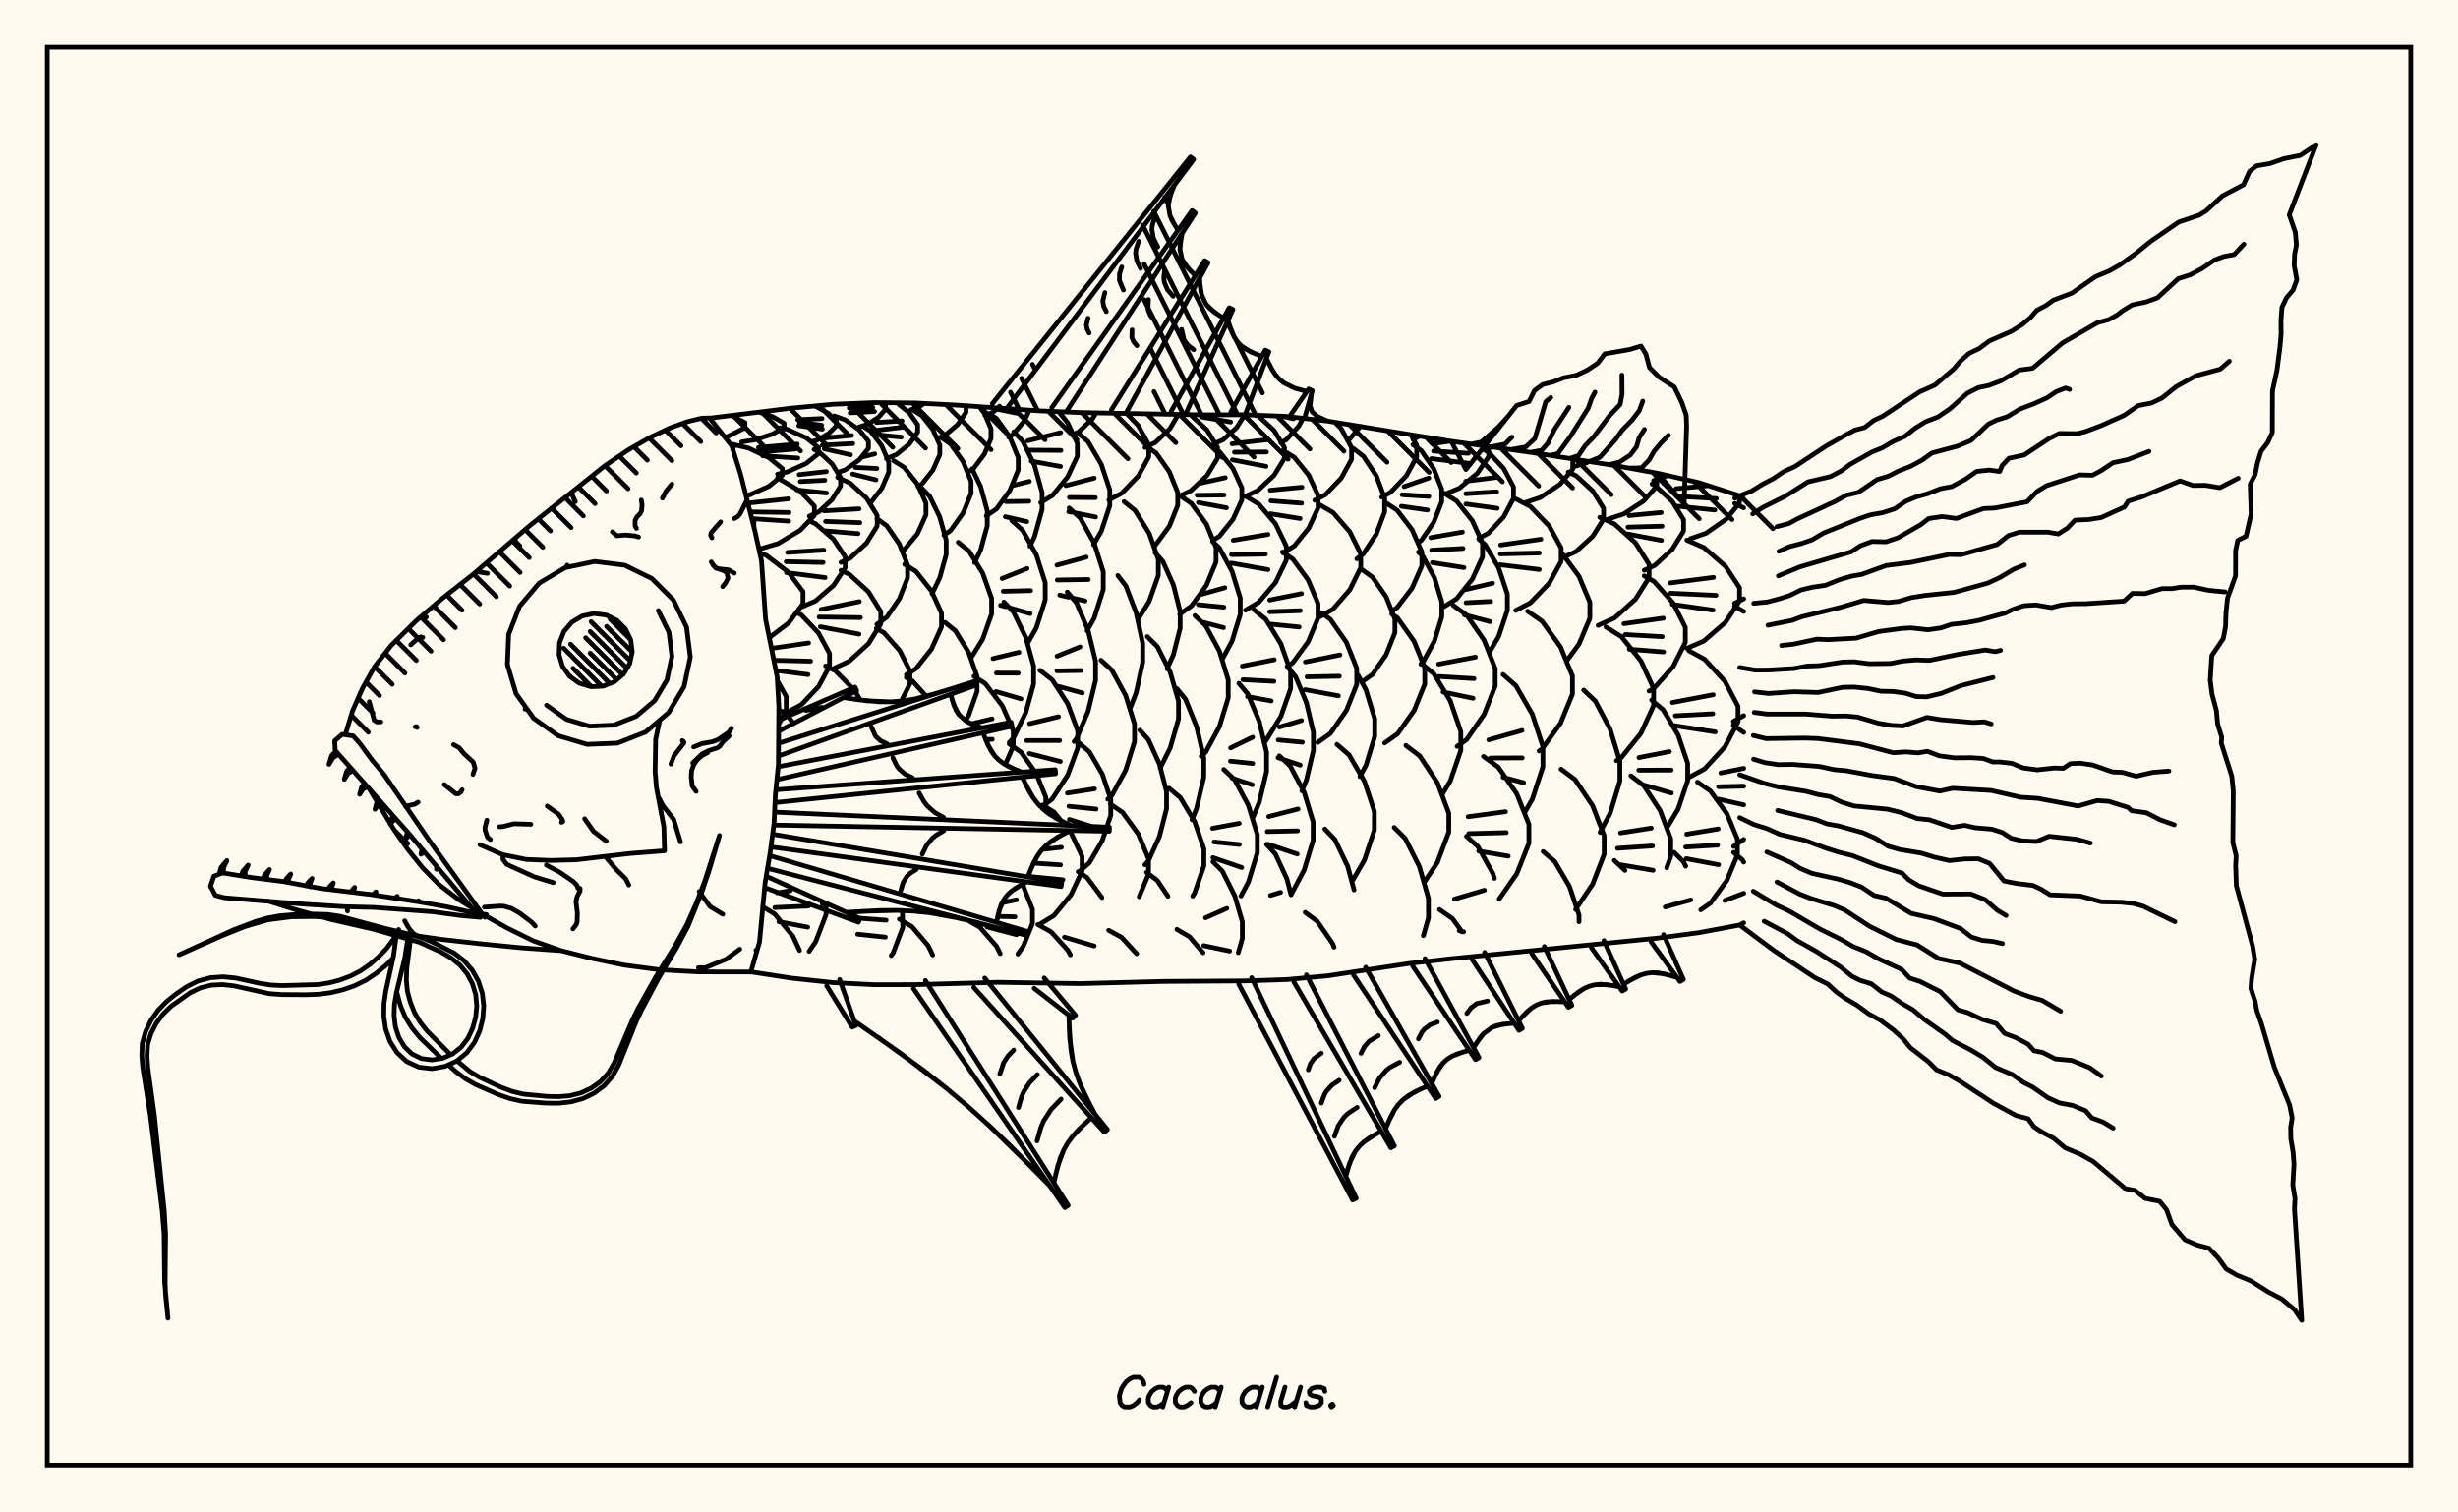 <svg xmlns="http://www.w3.org/2000/svg" width="520" height="320"><rect x="0" y="0" width="520" height="320" fill="floralwhite"/><rect x="10" y="10" width="500" height="300" stroke="black" stroke-width="1" fill="none"/><path stroke="black" stroke-width="1" fill="none" stroke-linecap="round" stroke-linejoin="round" d="
M 150.15 88.47 167.54 86.34 176.26 85.53 184.97 85.18 193.69 85.26 202.41 85.71 219.84 86.92 228.56 87.29 254.72 87.78 263.43 87.75 272.15 88.1 280.87 89.09 307.02 93.37 324.46 95.8 341.9 98.54 350.61 100.12 359.33 102.09 368.05 104.89 368.89 105.55 
M 368.89 195.25 368.05 195.71 359.33 197.34 350.61 198.49 307.02 202.83 298.31 203.82 280.87 206.46 272.15 207.25 263.43 207.53 246 207.64 228.56 208.1 211.13 207.83 193.69 208.32 184.97 208.34 176.26 207.89 167.54 206.96 158.85 205.63 
M 153.35 92.51 154.04 92.31 157.6 90.51 157.6 89.4 154.73 87.95 
M 156.91 93.52 159.8 93.04 163.5 91.81 165.88 90.42 165.88 89.56 163.5 88.17 160.69 87.24 
M 157.88 105.02 162.69 102.88 165.5 100.57 165.5 99.14 162.69 96.84 158.33 94.8 154.92 94 
M 159.49 111.49 159.49 110.35 159.09 109.84 
M 164.49 100.32 166.55 99.85 170.57 98.04 173.15 95.98 173.15 94.71 170.57 92.65 166.55 90.84 165.03 90.5 
M 160.46 94.69 168.67 93.97 
M 160.51 95.66 168.23 95.01 
M 161.34 96.43 168.79 96.91 
M 160.96 116.09 164.61 115 169.28 112.21 172.29 109.04 172.29 107.09 169.28 103.92 164.49 101.1 
M 158.25 106.45 166.83 105.55 
M 158.71 108.31 166.92 108.43 
M 159.06 109.73 166.85 110.25 
M 162.77 134.89 166.83 131.8 169.88 127.72 169.88 125.19 166.83 121.1 162.09 117.49 160.73 116.97 
M 164.72 153.22 166.32 150.36 166.32 147.36 164.45 144.03 
M 171.85 93.42 172.76 93.16 175.29 91.73 176.92 90.11 176.92 89.11 175.29 87.49 172.76 86.06 172.22 85.9 
M 168.78 88.8 173.91 88.56 
M 169.14 89.37 173.82 89.96 
M 168.99 90.07 173.97 90.79 
M 171.21 109.21 173.23 108.29 176.02 105.72 177.82 102.82 177.82 101.03 176.02 98.13 173.23 95.56 172.23 95.1 
M 169.06 100.42 174.83 99.78 
M 169.3 101.88 174.49 101.61 
M 168.57 103.66 174.84 104.32 
M 169.5 128.46 172.49 127.17 176.33 123.87 178.8 120.13 178.8 117.82 176.33 114.08 172.49 110.78 171.21 110.23 
M 166.6 116.88 174.27 116.39 
M 166.31 118.84 174.13 119.01 
M 166.39 121.15 174.56 122.2 
M 166.75 150.57 169.56 149.08 173.17 145.26 175.49 140.94 175.49 138.26 173.17 133.94 169.56 130.12 168.79 129.71 
M 163.83 137.09 171.06 136.04 
M 163.92 139.7 171.48 139.89 
M 164.15 141.85 170.94 142.73 
M 167.49 152.55 166.41 151.13 165.35 150.43 
M 165.81 188.68 167.21 188.44 
M 177.18 99.99 178.83 99.4 181.8 97.27 183.72 94.86 183.72 93.37 181.8 90.96 178.83 88.84 176.51 88.01 
M 174.25 92.7 180.16 92.14 
M 173.99 94.19 180.42 93.86 
M 174.38 94.97 179.93 96.22 
M 177.91 118.99 179.84 118.11 183.32 114.91 185.57 111.28 185.57 109.04 183.32 105.41 179.84 102.21 177.18 100.99 
M 174.37 108.08 181.75 107.66 
M 174.64 110.32 181.91 110.58 
M 174.59 112.32 181.53 112.9 
M 176.54 141.34 179.69 139.89 183.73 136.19 186.33 132 186.33 129.4 183.73 125.21 179.69 121.51 177.91 120.69 
M 173.72 128.94 181.8 127.28 
M 173.29 130.55 182.02 130.67 
M 173.55 132.61 181.73 134.16 
M 181.97 148.1 180.86 146.12 176.74 141.94 174.66 140.89 
M 170.45 150.3 173.88 149.66 
M 181.77 90.33 183.56 89.75 185.85 88.29 187.32 86.62 187.32 85.59 186.97 85.2 
M 179.82 85.54 180.69 85.35 
M 179.65 86.32 184.64 86.19 
M 179.85 87.35 185 87.06 
M 184.12 106.47 186.53 103.35 188.02 99.9 188.02 97.76 186.53 94.31 184.22 91.26 182.59 90.19 
M 182.27 96.72 185.05 96.03 
M 180.96 98.89 185.5 99.12 
M 180.38 100.3 185.31 101.52 
M 185.51 132.09 187.6 130.57 190.27 126.68 192 122.27 192 119.54 190.27 115.13 187.6 111.24 185.51 109.72 
M 190.67 148.32 192.51 144.65 192.51 141.98 190.36 137.68 187.01 133.88 185.4 132.97 
M 187.53 97.04 189.65 96.17 192.37 93.95 194.13 91.43 194.13 89.87 192.37 87.35 189.77 85.22 
M 185.41 89.38 190.83 89.06 
M 185.33 91.05 191.1 90.37 
M 185.31 91.97 190.65 92.48 
M 191.04 116.63 194.08 112.95 195.89 108.93 195.89 106.44 194.08 102.42 191.26 98.87 189.05 97.48 
M 191.74 142.76 193.78 141.47 197.06 137.33 199.18 132.64 199.18 129.73 197.06 125.04 193.78 120.9 191.38 119.39 
M 195.96 147.32 193.06 144.09 191.74 143.35 
M 192.65 86.71 194.36 86.13 195.52 85.35 
M 194.2 102.94 195.05 102.4 197.34 99.49 198.82 96.19 198.82 94.16 197.34 90.86 195.05 87.95 193.26 86.82 
M 197.17 125.62 198.8 122.27 200.17 117.34 200.17 114.29 198.8 109.36 196.68 105.01 195.03 103.31 
M 204.26 152.47 204.9 151.43 206.71 146.29 206.71 143.12 204.9 137.98 202.1 133.45 199.91 131.68 
M 198.29 92.77 199.95 92.07 202.63 89.8 204.36 87.23 204.36 85.85 
M 199.68 113.24 201.1 112.25 203.74 108.56 205.44 104.39 205.44 101.81 203.74 97.64 201.1 93.95 199.06 92.53 
M 205.4 139.25 207.9 135.22 209.78 129.89 209.78 126.6 207.9 121.28 204.99 116.58 202.72 114.74 
M 212.66 161.76 214.36 157.88 214.36 154.6 212.03 149.3 208.42 144.61 206.06 143.09 
M 205.48 153.15 209.87 152.09 
M 208.49 156.45 209.92 156.42 
M 204.83 99.84 206.04 99.03 208.24 96.1 209.65 92.78 209.65 90.73 208.24 87.41 207.22 86.06 
M 206.18 119.03 207.45 116.39 208.86 111.24 208.86 108.06 207.45 102.91 205.66 99.19 
M 213.52 157.07 214.41 156.15 217 150.78 218.67 144.7 218.67 140.93 217 134.85 214.41 129.48 212.39 127.38 
M 210.08 139.33 215.56 138.02 
M 210.8 142.4 215.4 142.42 
M 210.71 146.31 216.01 147.86 
M 221.24 171.65 221.24 168.64 219.19 163.6 216 159.14 213.52 157.41 
M 217.13 166.24 217.24 166.21 
M 217.38 189.77 216.51 187.57 216.2 187.13 
M 208.36 87.89 209.99 87.25 211.16 86.34 
M 208.66 109.16 210.83 107.66 213.61 103.82 215.4 99.46 215.4 96.77 213.61 92.42 210.83 88.57 209.3 87.51 
M 217.37 136.16 219.24 132.82 221.12 126.92 221.12 123.27 219.24 117.38 216.32 112.17 214.04 110.14 
M 212.01 122.39 217.29 120.28 
M 212.25 125.1 218.04 124.96 
M 211.68 128.06 212.74 128.36 
M 213.67 128.62 217.94 129.82 
M 220.5 170.67 222.58 169.07 225.88 163.99 228 158.22 228 154.65 225.88 148.89 222.58 143.8 220 141.82 
M 217.82 153.11 223.93 151.64 
M 217.17 156.68 224.17 156.68 
M 217.76 159.43 224.32 161.11 
M 226.06 189.94 226.58 189.3 228.92 184.3 228.92 181.21 226.58 176.22 226.25 175.82 
M 224.51 173.69 222.97 171.81 220.5 170.31 
M 220.52 179.72 224.55 179.28 
M 218.64 182.61 224.35 182.98 
M 217.56 185.42 224.87 186.14 
M 213.37 92.49 214.22 91.99 216.61 89.19 217.79 86.78 
M 210.62 86.5 215.17 87.43 
M 217.89 115.56 218.85 113.59 220.46 107.8 220.46 104.22 218.85 98.43 216.36 93.32 214.46 91.37 
M 214.09 102.77 217.77 101.85 
M 212.81 106.13 217.67 106.06 
M 212.68 109.32 217.24 110.36 
M 227.24 156.89 227.72 156.33 230.18 150.53 231.77 143.96 231.77 139.89 230.18 133.32 227.72 127.52 225.79 125.26 
M 223.63 138.84 228.48 136.87 
M 223.61 141.94 228.7 141.86 
M 223.88 145.21 228.97 146.61 
M 228.3 184.4 230.46 182.55 233.21 177.82 234.99 172.47 234.99 169.15 233.21 163.8 230.46 159.07 228.3 157.22 
M 225.81 167.8 231.54 166.91 
M 226.14 170.59 231.88 171.18 
M 226.23 173.38 232.1 175.22 
M 233.12 189.9 229.99 185.7 228.08 184.42 
M 220.17 106.33 222.66 104.82 225.85 100.93 227.91 96.54 227.91 93.81 225.85 89.42 223.95 87.09 
M 217.44 93.26 224.4 91.53 
M 217.71 95.25 224.45 95.3 
M 218.16 97.56 224.37 98.69 
M 229.98 133.46 231.48 130.77 233.4 124.72 233.4 120.97 231.48 114.92 228.5 109.57 226.18 107.48 
M 223.61 119.57 229.81 117.88 
M 223.67 122.71 230.23 122.61 
M 224.2 125.91 226.1 126.35 
M 226.99 126.55 229.55 127.13 
M 234.36 169.1 235.21 168.31 238.13 162.97 240.01 156.92 240.01 153.17 238.13 147.12 235.21 141.77 232.93 139.68 
M 241 189.74 242.98 184.94 242.98 181.71 240.83 176.49 237.49 171.89 234.89 170.09 
M 227.18 91.87 228.21 91.37 231.18 88.53 231.87 87.36 
M 231.34 115.24 232.98 112.42 234.78 107.01 234.78 103.65 232.98 98.23 230.19 93.45 228.01 91.58 
M 225.49 102.74 231.49 101.16 
M 226.24 105.25 231.73 105.3 
M 226.1 108.26 226.7 108.37 
M 227.56 108.54 231.78 109.38 
M 239.19 149.6 240.36 146.55 241.75 140.11 241.75 136.12 240.36 129.67 238.19 123.98 236.49 121.76 
M 242.21 182.96 242.96 182.13 245.29 176.97 246.79 171.13 246.79 167.51 245.29 161.67 242.96 156.51 241.15 154.49 
M 247.08 189.63 244.83 186.27 242.57 184.58 
M 234.6 105.78 237.31 104.37 240.79 100.75 243.03 96.66 243.03 94.13 240.79 90.03 238.35 87.5 
M 240.7 131.15 243.12 127.22 245.05 121.74 245.05 118.34 243.12 112.86 240.14 108.02 237.81 106.14 
M 245.43 162.51 247.56 158.26 249.32 152.14 249.32 148.34 247.56 142.21 244.84 136.8 242.72 134.69 
M 252.33 189.6 252.73 188.93 254.69 183.17 254.69 179.6 252.73 173.84 249.69 168.75 247.32 166.77 
M 242.23 94.68 244.42 93.63 247.49 90.71 249.28 87.7 
M 244.36 115.45 247.37 111.36 249.15 106.94 249.15 104.21 247.37 99.79 244.62 95.89 242.46 94.36 
M 246.91 141.5 248.24 138.52 249.67 132.89 249.67 129.4 248.24 123.76 246.01 118.78 244.36 116.93 
M 252.17 173.44 253.15 171.01 254.67 164.42 254.67 160.34 253.15 153.76 250.8 147.94 248.96 145.67 
M 261.23 189.57 258.6 184.3 256.6 182.33 
M 249.2 105.11 251.9 103.85 255.35 100.61 257.58 96.94 257.58 94.67 255.35 91 251.84 87.74 
M 249.57 129.93 252.05 128.22 255.22 123.85 257.26 118.9 257.26 115.84 255.22 110.89 252.05 106.52 249.57 104.82 
M 254.12 160.01 255.06 159.14 257.97 153.74 259.84 147.64 259.84 143.86 257.97 137.75 255.06 132.36 252.79 130.25 
M 262.54 189.57 264.1 186.63 265.99 180.44 265.99 176.6 264.1 170.41 261.18 164.94 258.9 162.8 
M 256.51 175.25 262.16 174.21 
M 256.85 178.14 262.19 178.68 
M 256.6 181.46 262.69 183.54 
M 256.78 93.93 258.8 93.02 261.59 90.5 263.33 87.75 
M 254.17 88.22 260.34 89.29 
M 256.53 114.37 257.96 113.48 260.85 109.86 262.72 105.77 262.72 103.24 260.85 99.15 257.96 95.54 256.78 94.8 
M 253.66 102.29 259.21 101.07 
M 253.27 104.79 258.94 104.73 
M 253.52 106.33 259.47 107.44 
M 258.59 139.45 260.64 135.66 262.38 130.01 262.38 126.52 260.64 120.87 257.94 115.89 256.53 114.58 
M 254.17 125.74 259.12 124.35 
M 253.52 127.93 258.91 128.46 
M 254.3 131.62 258.84 132.79 
M 265.12 172.85 266.39 169.78 267.95 163.23 267.95 159.17 266.39 152.61 263.98 146.82 262.09 144.57 
M 260.35 158.23 265 155.98 
M 260.3 161.04 265.01 161.53 
M 260.66 164.64 264.92 166.04 
M 273.13 189.32 272.24 185.93 269.82 180.69 267.94 178.64 
M 268.78 189.45 270.91 188.8 
M 263.45 105.01 266.12 103.76 269.54 100.57 271.74 96.95 271.74 94.71 269.54 91.09 266.03 87.85 
M 260.65 93.9 268.08 93.04 
M 261.15 95.68 267.93 95.63 
M 260.72 97.28 267.84 98.66 
M 263.49 129.1 266.27 127.46 269.83 123.26 272.13 118.51 272.13 115.57 269.83 110.82 266.27 106.62 263.49 104.98 
M 260.91 114.31 268.25 113.08 
M 260.53 117.35 267.71 117.24 
M 260.42 119.13 268.25 120.52 
M 267.39 157.06 267.79 156.74 270.98 151.57 273.04 145.7 273.04 142.08 270.98 136.22 267.79 131.04 265.3 129.02 
M 262.83 140.92 269.56 139.58 
M 262.95 143.81 269.5 144.15 
M 263.91 147.37 268.93 148.29 
M 273.24 189.09 275.9 184.08 277.8 177.79 277.8 173.9 275.9 167.62 272.95 162.07 270.65 159.91 
M 268.4 172.76 274.61 171.17 
M 268.09 175.94 274.51 175.79 
M 268.24 178.62 274.43 180.7 
M 270.95 93.67 272.11 93.04 274.77 90.16 275.65 88.5 
M 271.25 88.07 273.63 88.6 
M 271.43 116.99 273.82 115.52 276.87 111.74 278.84 107.47 278.84 104.82 276.87 100.54 273.82 96.76 271.43 95.29 
M 268.72 103.72 275.42 103.08 
M 268.86 105.97 275.36 106.47 
M 268.72 108.7 275.04 109.7 
M 272.31 141.02 273.5 140.21 276.74 135.79 278.83 130.79 278.83 127.7 276.74 122.7 273.5 118.28 271.31 116.79 
M 268.6 126.95 275.34 125.6 
M 268.61 129.43 275.09 129.2 
M 268.74 132.05 274.83 132.66 
M 275.42 167.32 276.38 165.03 277.85 158.78 277.85 154.92 276.38 148.68 274.09 143.17 272.41 141.14 
M 270.66 153.83 275.33 152.44 
M 270.42 156.56 275.52 157.04 
M 270.38 160.31 271.4 160.65 
M 271.92 160.83 275.07 161.89 
M 286.46 188.28 285.1 183.27 282.39 177.61 280.28 175.41 
M 278.14 105.85 280.4 104.67 283.76 101.15 285.93 97.17 285.93 94.71 283.76 90.73 282.43 89.34 
M 279.2 130.5 281.99 128.89 285.57 124.77 287.87 120.1 287.87 117.21 285.57 112.54 281.99 108.42 279.2 106.81 
M 278.81 157.07 281.45 155.18 284.84 150.32 287.02 144.81 287.02 141.41 284.84 135.9 281.45 131.04 279.57 129.69 
M 276.16 140.05 283.47 138.57 
M 276.51 143.21 283.34 143.07 
M 276.08 145.91 283.14 147.21 
M 286.22 186.17 288.65 181.98 290.75 175.62 290.75 171.68 288.65 165.31 285.39 159.7 282.84 157.5 
M 285.16 93.14 285.48 92.95 287.84 90.18 
M 287.04 118.24 288.44 117.17 291.17 113.01 292.93 108.31 292.93 105.39 291.17 100.68 288.44 96.53 286.31 94.9 
M 288.11 144.29 290.36 142.68 293.24 138.54 295.1 133.85 295.1 130.95 293.24 126.26 290.36 122.12 288.11 120.5 
M 287.7 164.3 288.98 161.92 290.83 155.83 290.83 152.07 288.98 145.98 287.29 142.83 
M 301.27 186.83 300.27 183.33 297.28 177.39 294.95 175.07 
M 292.3 105.17 294.16 104.19 297.53 100.66 299.7 96.67 299.7 94.2 298.48 91.97 
M 294.43 129.3 295.55 128.57 298.74 124.42 300.8 119.71 300.8 116.8 298.74 112.09 295.55 107.93 293.05 106.31 
M 292.94 157.19 295.66 155.27 299.16 150.33 301.41 144.74 301.41 141.28 299.16 135.69 295.66 130.75 294.43 129.88 
M 301.5 186.38 304.09 182.46 306.5 176.03 306.5 172.05 304.09 165.62 300.35 159.94 297.43 157.72 
M 298.92 92.96 300.33 92.27 
M 300.07 114.77 300.72 114.3 303.32 110.49 305 106.18 305 103.51 303.32 99.2 300.72 95.39 298.92 94.08 
M 297.04 102.95 302.26 101.15 
M 296.64 104.68 302.27 105.03 
M 296.48 107.12 301.98 107.91 
M 300.6 140.53 301.02 140.15 303.45 135.63 305.02 130.5 305.02 127.33 303.45 122.21 301.02 117.69 300.07 116.81 
M 305.22 167.9 306.82 165.24 309.04 158.77 309.04 154.77 306.82 148.3 303.37 142.59 300.68 140.36 
M 316.16 185.83 315.85 184.85 312.7 179.16 310.24 176.94 
M 305.83 104.5 308.76 103.28 312.52 100.15 314.94 96.61 314.94 94.5 
M 302.98 93.89 306.84 93.34 
M 303.28 95.43 310.65 95.91 
M 302.84 97.03 310.62 98.01 
M 305.52 128.34 308.13 126.71 311.47 122.54 313.63 117.81 313.63 114.89 311.47 110.16 308.13 105.98 305.52 104.36 
M 302.68 113.75 309.38 112.58 
M 302.86 116.4 309.5 116.04 
M 303.02 119.04 309.71 120.09 
M 308.25 157.93 310.29 156.46 313.96 151.16 316.32 145.16 316.32 141.44 313.96 135.44 310.29 130.14 307.43 128.07 
M 304.35 140.51 312.13 139.03 
M 304.34 143.13 311.83 143.58 
M 305.29 146.41 311.63 147.73 
M 320.39 185.57 320.89 184.85 323.45 178.4 323.45 174.41 320.89 167.96 316.93 162.27 313.84 160.05 
M 310.6 172.8 318.5 171.73 
M 310.72 176.37 318.65 176.16 
M 312.83 180.08 319.07 181.14 
M 314.47 94.59 314.82 94.48 
M 312.85 113.9 314.87 112.82 318.11 109.36 320.19 105.45 320.19 103.02 318.11 99.11 314.87 95.65 314.08 95.23 
M 310.08 101.82 316.49 101.02 
M 310.1 104.46 316.64 104.06 
M 310.13 106.64 316.75 107.55 
M 315.22 137.79 317.04 134.68 318.89 129.12 318.89 125.68 317.04 120.12 314.17 115.21 312.85 114.08 
M 309.64 124.84 315.76 123.4 
M 310.15 127.52 315.36 127.25 
M 309.81 130.09 315.23 131.52 
M 322.53 171.94 324.17 169.09 326.41 162.23 326.41 157.98 324.17 151.12 320.7 145.07 317.98 142.7 
M 314.95 156.54 321.99 154.55 
M 315.35 160.38 322.03 160.35 
M 317.98 164.44 322.32 165.6 
M 330.49 184.94 328.9 182.25 326.46 180.17 
M 322.59 106.37 325.86 105.27 330.04 102.45 332.73 99.25 332.73 97.28 332.52 97.03 
M 320.67 129.15 323.76 127.55 327.71 123.44 330.26 118.79 330.26 115.92 327.71 111.27 323.76 107.16 320.67 105.56 
M 317.47 115.31 325.98 114.09 
M 317.41 117.2 325.64 117 
M 317.33 119.49 325.64 120.49 
M 325.61 158.89 326.23 158.46 330.14 153.02 332.66 146.85 332.66 143.04 330.14 136.88 326.23 131.44 323.17 129.31 
M 337.92 184.5 339.37 180.73 339.37 176.82 336.94 170.49 333.18 164.91 330.25 162.74 
M 332.89 98.76 335.7 97.89 336.15 97.61 
M 330.67 117.95 333.43 116.69 336.96 113.46 339.24 109.81 339.24 107.54 336.96 103.88 333.43 100.65 331.77 99.89 
M 331.66 139.53 334.05 136.27 336.34 130.8 336.34 127.42 334.05 121.95 330.51 117.13 
M 338.5 176.11 340.65 172.03 342.69 165.27 342.69 161.08 340.65 154.32 337.5 148.34 335.04 146.01 
M 343.77 184.15 341.52 182.05 
M 340.14 109.84 343.48 108.76 347.75 105.98 350.5 102.84 350.5 100.89 349.68 99.95 
M 338.09 132.32 341.56 130.76 346.01 126.75 348.87 122.22 348.87 119.41 346.01 114.87 341.56 110.87 338.43 109.45 
M 341.96 160.94 342.99 160.3 347.15 155.14 349.83 149.29 349.83 145.68 347.15 139.83 342.99 134.67 339.74 132.66 
M 352.59 183.58 353.46 181.24 353.46 177.52 351.22 171.51 347.75 166.21 345.03 164.14 
M 342.83 176.23 349.33 175.21 
M 342.2 179.48 349.61 178.98 
M 342.75 182.95 348.25 183.88 
M 349.83 101.69 352.79 100.61 
M 347.85 120.66 350.07 119.63 353.78 116.22 356.17 112.35 356.17 109.95 353.78 106.09 350.07 102.67 349.51 102.41 
M 344.64 109.08 351.43 108.44 
M 344.4 111.53 351.61 111.33 
M 344.33 112.98 351.48 114.34 
M 348.87 146.21 349.92 145.62 353.95 141.07 356.54 135.91 356.54 132.72 353.95 127.57 349.92 123.02 347.85 121.84 
M 343.55 131.96 351.89 130.8 
M 343.83 134.26 351.65 134.7 
M 344.68 137.36 351.93 137.93 
M 352.66 175.13 355.01 171.18 357.03 165.19 357.03 161.48 355.01 155.49 351.86 150.2 349.41 148.13 
M 346.73 160.28 353.17 159.02 
M 346.69 162.95 353.55 162.93 
M 347.31 165.97 353.59 167.79 
M 356.62 183.26 356.13 182.29 354.17 180.35 
M 357.61 113.98 360.95 112.81 365.23 109.81 367.99 106.42 367.99 104.87 
M 354.58 103.4 361.39 102.75 
M 354.62 104.99 363.09 105.48 
M 354.46 107.06 362.78 107.91 
M 356.86 137.18 360.45 135.63 365.05 131.64 368.01 127.13 368.01 124.34 365.05 119.82 360.45 115.84 356.86 114.28 
M 353.35 123.33 362.5 122.16 
M 353.4 125.51 363.03 125.96 
M 353.78 127.86 362.4 129.09 
M 357.29 164.49 360.64 162.67 364.92 158.01 367.69 152.72 367.69 149.45 364.92 144.16 360.64 139.5 357.29 137.67 
M 353.81 148.63 362.44 146.99 
M 354.42 151.44 362.35 151.02 
M 353.81 153.46 362.87 154.86 
M 367.02 182.2 367.56 180.9 367.56 177.54 365.31 172.12 361.83 167.34 359.11 165.47 
M 356.83 176.49 363.49 175.39 
M 356.61 179.22 363.36 178.81 
M 356.73 181.67 362.34 182.72 
M 367 105.4 368.13 104.95 
M 366.95 127.64 368.89 126.7 
M 368.89 107.45 367 106.53 
M 366.7 152.65 368.89 151.41 
M 368.89 129.37 366.95 128.28 
M 366.75 179.08 368.89 177.61 
M 368.89 154.96 366.7 153.46 
M 364.05 163.54 368.89 162.57 
M 363.57 166.46 368.89 166.33 
M 363.64 169.1 368.89 170.28 
M 368.59 181.9 366.75 180.35 
M 169.15 201.09 167.75 198.09 163.89 193.38 161.33 191.82 
M 171.18 201.28 172.58 199.2 174.75 193.51 174.75 191.37 
M 164.44 188.91 165.81 188.68 
M 163.92 192.02 171.03 191.7 
M 164.78 195.01 170.88 196.16 
M 173.97 191.27 174.18 191.14 
M 188.55 202.17 188.97 201.55 190.99 196.21 190.9 192.68 
M 180.86 194.2 187.46 194.69 
M 181.45 197.65 187.29 198.27 
M 197.31 202.06 196.35 200.08 192.92 196.04 190.26 194.47 
M 195.52 85.35 195.52 85.35 
M 211.59 201.76 210.81 200.19 207.29 196.16 204.66 194.65 
M 215.33 201.85 216.51 200.16 218.42 195.36 218.42 192.38 217.38 189.77 
M 212.02 191 215.02 190.38 
M 211.07 193.89 214.72 193.97 
M 208.84 196.12 215.06 197.75 
M 211.16 86.34 211.16 86.34 
M 220.14 195.43 222.97 193.71 226.06 189.94 
M 226.43 202.03 225.96 201.12 222.37 197.15 219.56 195.6 
M 217.79 86.78 217.79 86.78 
M 225.19 198.28 231.48 200.14 
M 240.46 201.78 237.29 198.33 234.55 196.83 
M 238.35 87.5 238.35 87.5 
M 254.51 201.57 251.63 198.18 248.98 196.63 
M 249.28 87.7 249.28 87.7 
M 261.96 201.55 262.82 198.57 262.82 195.04 261.23 189.57 
M 255.03 194.18 259.54 192.2 
M 254.65 200.07 260.14 201.22 
M 282.22 200.41 281.91 199.62 278.65 194.89 276.11 193.04 
M 282.43 89.34 282.43 89.34 
M 301.12 197.95 302.19 194.22 302.19 190.06 301.27 186.83 
M 309.3 197.16 307.29 194.37 304.53 192.44 
M 307.68 190.23 314.03 188.35 
M 308.71 196.9 309.63 197.13 
M 317.16 190.22 320.39 185.57 
M 334.05 195.01 334.05 193.59 332.03 187.56 330.49 184.94 
M 333.33 192.42 336.94 187.05 337.92 184.5 
M 348.25 183.88 349.72 184.13 
M 352.79 100.61 352.79 100.61 
M 352.28 191.9 357.68 190.41 
M 359.81 192.5 361.83 191.11 365.31 186.32 367.02 182.2 
M 362.34 182.72 363.57 182.95 
M 368.89 182.39 368.59 181.9 
M 364.91 190.53 368.89 189 
M 209.93 85.4 251.85 33.21 252.52 33.73 212.94 86.46 
M 222.52 86.23 252.18 44.56 252.88 45.04 225.54 87.16 
M 235.14 86.69 254.85 55.14 255.57 55.56 238.16 87.5 
M 247.77 87.02 260.06 65.1 260.82 65.49 250.78 87.72 
M 260.42 87.12 267.67 74.08 268.44 74.44 263.42 87.75 
M 273.09 87.72 276.85 82.3 277.62 82.66 275.97 88.54 
M 279.48 88.47 280.87 89.1 
M 248.5 39.08 247.58 41.31 247.16 43.49 247.52 45.62 247.97 46.67 249.22 48.73 
M 250.1 49.33 249.68 51.64 249.63 52.75 250.05 54.8 251.22 56.62 252.87 58.29 
M 253.79 58.83 253.98 61.27 254.22 62.4 255.16 64.38 256.78 65.97 258.83 67.3 
M 259.78 67.78 260.58 70.21 261.11 71.31 261.76 72.3 262.55 73.14 264.56 74.44 266.95 75.38 
M 267.91 75.83 269.13 78.23 269.84 79.3 270.66 80.23 271.62 81.01 273.88 82.12 276.48 82.84 
M 277.44 83.29 277.13 85.84 277.6 87.17 278.77 88.14 280.38 88.88 
M 248 40.2 247.28 42.41 247.16 43.49 247.52 45.62 248.56 47.7 
M 244.44 45.63 243.8 47.58 243.69 48.54 244.01 50.42 244.93 52.25 
M 240.88 51.05 240.32 52.75 240.23 53.58 240.5 55.21 241.3 56.8 
M 237.31 56.48 236.84 57.91 236.81 59.32 237.67 61.36 
M 233.75 61.9 233.3 63.66 233.49 64.8 234.04 65.91 
M 230.18 67.33 229.83 68.7 229.98 69.59 230.42 70.46 
M 249.85 50.5 249.63 52.75 250.05 54.8 250.55 55.74 252.01 57.47 
M 246.4 56.93 246.21 58.79 246.31 59.66 246.97 61.26 248.18 62.68 
M 242.95 63.37 242.87 65.52 243.4 66.78 244.35 67.9 
M 239.49 69.8 239.44 71.38 239.82 72.29 240.52 73.12 
M 253.86 60.07 254.22 62.4 255.16 64.38 255.9 65.22 257.78 66.65 
M 249.98 69.7 250.47 71.89 251.31 73.05 252.53 73.98 
M 260.16 69.02 261.11 71.31 261.76 72.3 262.55 73.14 263.49 73.85 265.73 74.93 
M 164.73 152.38 180.88 145.37 181.24 146.13 164.7 154.72 
M 164.69 157.27 206.18 144.17 206.45 144.97 164.67 159.96 
M 164.62 162.22 213.9 152.81 214.08 153.64 164.35 164.95 
M 164.13 167.1 223.24 162.85 223.32 163.69 163.96 169.81 
M 163.86 171.82 234.71 175.02 234.68 175.87 163.71 174.56 
M 163.45 176.49 224.61 186.73 224.49 187.57 163.09 179.19 
M 162.83 181.03 217.25 197.04 217.03 197.86 162.38 183.71 
M 162.1 185.39 181.93 194.33 181.6 195.11 161.76 187.78 
M 178.44 147.59 183.48 148.29 188.49 148.49 190.97 148.3 193.44 147.91 195.89 147.34 200.77 145.88 
M 201.11 146.89 201.79 149.2 202.84 151.18 204.46 152.62 205.47 153.15 207.74 153.99 
M 207.96 155.03 209.01 157.64 210.42 159.9 211.33 160.82 212.38 161.61 213.56 162.27 216.16 163.36 
M 216.25 164.42 217.76 167.46 218.63 168.86 219.63 170.14 220.77 171.28 223.46 173.15 226.5 174.65 
M 226.47 175.72 223.66 177.16 221.23 178.95 220.22 180.04 219.37 181.27 218.64 182.61 217.43 185.53 
M 217.27 186.58 214.97 187.83 213.95 188.56 213.08 189.39 212.36 190.34 211.39 192.59 210.82 195.15 
M 210.54 196.18 203.65 194.4 196.71 193.12 193.21 192.77 189.69 192.62 186.15 192.65 179.05 193.03 
M 180.96 147.98 185.99 148.48 188.49 148.49 190.97 148.3 193.44 147.91 198.33 146.64 
M 201.43 148.07 202.25 150.25 202.84 151.18 204.46 152.62 206.58 153.59 
M 184.33 153.78 185.25 155.8 186.3 156.74 187.68 157.37 
M 208.46 156.36 209.65 158.83 210.42 159.9 211.33 160.82 212.38 161.61 214.84 162.84 
M 188.9 160.35 189.67 161.96 190.17 162.65 191.45 163.76 193.04 164.56 
M 216.98 165.96 218.63 168.86 219.63 170.14 220.77 171.28 222.05 172.28 224.95 173.92 
M 194.44 167.78 195.51 169.66 196.16 170.49 197.73 171.88 199.62 172.95 
M 225.04 176.41 222.38 178 221.23 178.95 220.22 180.04 219.37 181.27 218.01 184.05 
M 199.67 175.75 197.94 176.78 197.2 177.4 195.99 178.91 195.11 180.71 
M 216.09 187.19 213.95 188.56 213.08 189.39 212.36 190.34 211.8 191.41 211.08 193.85 
M 193.86 183.94 192.47 184.83 191.9 185.37 191.07 186.69 190.6 188.27 
M 207.1 195.25 200.19 193.67 196.71 193.12 193.21 192.77 189.69 192.62 182.6 192.81 
M 220.9 206.91 227.52 214.81 226.93 215.42 218.79 209.1 
M 208.33 206.93 234.28 238.99 233.64 239.54 206.01 208.91 
M 195.77 207.45 225.98 255.03 225.28 255.5 193.23 209.13 
M 177.63 207.24 181.06 216.96 180.29 217.32 174.88 208.55 
M 226.12 214.79 226.3 219.73 226.98 224.55 227.6 226.88 228.41 229.16 229.4 231.4 231.68 235.79 
M 230.87 236.48 228.17 239 226.97 240.35 225.91 241.78 225.03 243.32 223.78 246.67 222.96 250.28 
M 222.07 250.86 213.58 242.28 209.23 238.12 204.76 234.09 200.17 230.22 190.6 222.91 180.71 215.99 
M 226.18 217.27 226.56 222.16 226.98 224.55 227.6 226.88 228.41 229.16 230.51 233.6 
M 229.49 237.72 226.97 240.35 225.91 241.78 225.03 243.32 224.33 244.95 223.34 248.46 
M 224.48 232.54 222.39 234.71 220.8 237.15 220.22 238.5 219.4 241.39 
M 219.46 227.36 217.82 229.06 216.56 230.99 216.11 232.05 215.46 234.33 
M 214.45 222.18 213.25 223.42 212.33 224.83 211.52 227.27 
M 217.85 246.55 209.23 238.12 204.76 234.09 200.17 230.22 195.44 226.49 185.68 219.42 
M 351.93 197.73 356.13 207.23 355.4 207.65 349.29 199.25 
M 339.32 199.01 343.92 209.25 343.19 209.67 336.68 200.53 
M 326.71 200.26 332.54 212.71 331.81 213.12 324.07 201.77 
M 314.09 201.5 322.07 217.58 321.34 218 311.45 203.02 
M 301.47 202.82 312.88 223.76 312.16 224.19 298.87 204.4 
M 288.92 204.65 304.45 231.97 303.73 232.41 286.33 206.25 
M 276.38 206.26 294.99 242.44 294.24 242.85 273.71 207.72 
M 264.79 206.85 286.92 253.52 286.16 253.9 262.07 208.22 
M 354.79 206.81 352.14 206.05 349.55 205.79 348.29 205.95 347.06 206.3 345.85 206.84 343.46 208.23 
M 342.54 208.76 339.92 208.31 337.42 208.35 336.25 208.65 335.12 209.14 334.04 209.81 331.96 211.46 
M 331.03 211.99 328.45 211.87 326.07 212.22 324.98 212.66 323.97 213.29 323.03 214.08 321.27 215.97 
M 320.35 216.5 317.88 216.71 315.67 217.37 313.86 218.69 313.09 219.58 311.74 221.66 
M 310.83 222.21 308.34 222.96 307.21 223.46 306.2 224.09 305.32 224.87 303.94 226.86 302.9 229.24 
M 301.99 229.79 299.24 231.04 296.86 232.64 295.88 233.64 295.04 234.79 294.32 236.06 293.12 238.82 
M 292.19 239.34 289.67 240.78 288.55 241.6 287.56 242.54 286.73 243.59 285.52 246.06 284.71 248.85 
M 353.46 206.4 350.83 205.83 349.55 205.79 348.29 205.95 347.06 206.3 344.65 207.5 
M 341.22 208.5 338.65 208.24 337.42 208.35 336.25 208.65 335.12 209.14 332.99 210.6 
M 329.73 211.9 327.23 211.96 326.07 212.22 324.98 212.66 323.97 213.29 322.14 214.99 
M 319.1 216.58 316.73 216.96 315.67 217.37 313.86 218.69 312.4 220.59 
M 314.68 211.8 312.45 212.32 311.27 213.17 310.32 214.41 
M 309.56 222.56 307.21 223.46 306.2 224.09 305.32 224.87 304.57 225.8 303.39 228.02 
M 304.08 216.25 302.55 216.83 301.32 217.75 300.83 218.36 300.07 219.8 
M 300.59 230.39 297.99 231.78 296.86 232.64 295.88 233.64 295.04 234.79 293.7 237.41 
M 296.1 224.75 294.1 225.81 293.24 226.48 291.84 228.12 290.81 230.14 
M 291.61 219.11 289.62 220.31 288.64 221.46 287.93 222.86 
M 290.91 240.04 288.55 241.6 287.56 242.54 286.73 243.59 286.05 244.77 285.08 247.44 
M 287.11 234.3 285.17 235.59 284.35 236.36 283.11 238.21 282.31 240.41 
M 283.32 228.56 281.79 229.58 280.6 230.88 280.17 231.64 279.54 233.38 
M 279.53 222.83 277.94 224.02 277.22 225.08 276.77 226.34 
M 368.05 104.89 370.5 103.93 372.9 102.44 375.11 101.3 377.37 99.78 379.72 98.71 386.33 94.37 390.19 92.17 392.41 90.99 394.44 90.46 396.42 88.94 398.29 88.07 406.08 82.93 409.34 81.48 413.33 78.06 414.72 76.42 416.57 74.76 418.66 73.77 420.9 72.12 425.54 70.09 427.78 68.69 429.52 67.24 430.88 65.67 432.79 64.66 434.41 63.5 438.33 62.01 443.34 58.52 446.2 57.33 448.39 56.1 451.78 53.67 455.04 51.03 460.91 46.99 465.18 45.55 466.67 44.65 470.16 41.44 474.63 39.09 475.88 36.29 477.37 35.09 480.2 34.61 483.16 33.58 486.62 32.89 490 30.63 484.3 45.45 485.58 49.15 485.81 51.81 485.42 53.84 485.34 56.18 485.89 59.19 485.1 61.38 483.72 62.98 482.76 64.99 482.55 67.76 482.57 70.76 482.33 73.47 481.71 78.27 480.75 82.72 480.71 91.54 479.71 93.68 478.34 95.45 477.6 97.85 477.07 100.43 476.04 102.44 476.23 108.73 475.16 113.46 473.4 114.33 472.95 116.53 472.94 121.8 471.24 126.58 470.92 129.52 470.82 132.58 470.34 135.12 467.91 138.71 467.58 143.92 467.96 146.86 468.89 150.36 469.14 153.16 470.01 155.97 469.92 157.24 472.14 164.23 472.46 167.36 472.37 178.22 473.07 181.08 472.96 183.12 473.11 187.41 476.56 200.19 477 202.96 476.35 206.96 476.18 209.12 477.07 211.84 477.45 213.88 478.38 216.48 481.12 225.75 484.37 233.79 484.91 236.52 484.59 238.55 484.63 240.93 485.11 243.76 485.3 246.3 485.05 250.75 485.51 253.56 485.4 255.8 486.94 279.36 485.41 277.09 482.7 274.83 479.89 273.36 476.12 270.98 473.28 269.81 470.94 268.47 469.29 266.17 467.3 264.08 464.74 263.39 462.25 262.31 459.48 259.1 458.35 255.95 456.89 254.17 453.84 253.57 451.64 251.85 449.62 251.47 442.85 245.76 440.21 244.26 436.88 242.85 434.45 240.83 431.74 239.37 430.27 238.38 429.07 236.7 426.49 236.01 421.75 233.44 414.63 228.76 412.21 227.37 409.71 226.37 407.87 224.55 404.19 221.71 402.53 219.69 400.56 217.91 397.77 215.82 395.38 214.54 392.82 212.66 390.35 211.21 388.6 209.98 386.64 208.17 383.94 206.85 375.26 201.09 368.05 195.71 
M 370.79 108.72 373.03 107.31 377.59 105.05 382.49 101.95 387.28 100.83 389.67 99.55 391.42 98.23 396.02 95.64 398.19 94.76 400.52 93.4 402.99 92.32 405.13 90.62 407.35 89.23 409.97 88.23 412.6 86.43 416.17 83.22 418.55 82.01 420.73 81.56 423.18 80.64 427.19 78.29 430 77.92 436.32 72.57 443.78 68.25 446.09 67.63 447.92 66.63 449.04 65.75 451.06 64.51 454.02 63.89 456.42 63.01 460.81 58.97 463.37 58.15 465.95 56.75 468.54 54.97 470.54 54.24 472.66 53.85 474.7 51.66 
M 375.93 111.41 378.41 110.78 380.22 109.79 388.27 106.08 390.62 104.78 393.15 104.16 397.08 101.48 399.5 100.76 401.64 99.66 404.28 98.62 406.55 97.39 408.72 95.84 414.14 94.4 416.96 93.21 420.65 89.72 422.4 88.88 424.62 88.19 427.36 86.53 430.29 85.42 433.03 84.18 435.02 82.86 436.98 82.1 437.83 82.4 
M 376.35 116.65 378.56 115.65 381.19 114.97 383.39 114.19 385.76 112.79 393.53 109.66 395.7 108.93 398.3 108.47 400.83 107.66 403.11 106.09 405.39 105.13 407.82 104.45 410.49 103.4 412.91 102.95 415.88 101.35 418.17 99.74 420.82 99.46 423.05 99.75 423.57 98.48 424.99 96.96 428.23 96.27 433.49 92.79 435.68 91.7 439.45 91.75 441.25 91.28 444.46 90.07 449.4 87.87 452.32 85.83 455.18 85.26 457.34 84.24 460.4 81.8 464.54 79.5 469.71 78.09 471.63 76.43 
M 376.22 121.84 380.78 119.94 391.6 116.77 393.53 115.49 396.04 114.56 398.98 114.64 401.53 113.78 406.24 111.07 408.05 109.7 410.9 109.29 413.92 109.69 419.59 107.61 422.03 107.49 428.84 106.18 430.97 103.96 432.95 102.75 439.94 100.48 442.68 100.55 444.63 99.5 447.01 97.9 450.16 97.23 454.63 95.51 
M 371.01 127.64 373.91 127.36 376.31 126.72 378.59 126.01 380.99 124.82 383.38 124.25 386.17 123.84 389.13 122.65 391.7 121.9 393.87 121.52 399.05 119.65 404.15 119.02 412.34 117.32 414.88 117.36 422.53 115.19 424.91 113.3 427.18 112.6 433.22 112.59 435.44 112.97 437.34 111.77 438.97 110.05 441.85 109.92 444.52 109.5 449.45 107.26 450.2 106.06 453.18 105.1 461.2 101.75 463.93 102.71 466.56 102.68 469.64 103.18 473.5 101.19 
M 374.03 132.28 379.11 131.27 381.19 130.49 389.55 128.45 394.29 127.03 399.44 127.47 401.6 127.25 404.32 126.44 407.13 125.99 413.4 125.33 420.52 123.37 423.07 122.19 425.96 120.47 428.28 119.53 
M 376.89 136.56 379.36 136.3 384.37 135.23 386.73 135.33 392.63 135.02 397.44 133.62 402.29 132.97 404.28 132.85 407.87 133.25 410.59 132.86 412.82 132.11 416 131.76 418.59 131.27 424.21 129.72 425.7 128.99 428.1 128.16 430.69 127.98 433.97 128.55 436.05 128.01 438.34 127.75 441.29 127.72 449.34 127.18 451.14 125.54 453.8 125.59 457.4 124.53 459.46 124.54 461.34 124.24 464.06 124.22 467.24 124.9 470.74 125.24 
M 368.05 141.22 371.39 141.78 374.2 141.76 379.48 141.45 382.28 140.92 384.88 140.83 389.82 140.07 392.23 140.01 395.48 140.43 399.96 140.37 402.63 139.84 405.31 139.62 408.18 139.71 414.32 138.44 419.99 137.53 422.13 137.87 423.22 137.6 
M 371.17 146.38 374.11 146.72 379.51 146.35 384.64 146.51 389.81 145.42 392.25 145.37 395.16 145.67 397.95 146.25 400.5 146.3 403.11 146.66 405.35 147.36 407.56 147.44 410.69 146.7 414.81 145.07 421.62 143.35 
M 371.11 150.72 373.8 151.08 382.04 151.08 387.62 151.52 390.45 151.48 392.94 151.7 397.43 153.02 400.21 153.48 402.57 153.59 407.66 151.78 410.43 152.25 417.33 152.85 419.78 152.72 421.24 153.17 
M 370.93 155.62 373.67 156.28 381.76 156.16 384.58 156.26 393.33 157.37 400.55 159.26 403.16 159.08 405.75 159.29 407.75 158.96 410.25 159.91 413.5 160.34 416.98 160.31 419.56 160.47 421.6 161.22 423.06 161.21 425.61 161.5 427.98 162.47 430.95 162.88 434.62 162.49 436.5 162.56 438 161.57 440.1 161.47 442.71 161.85 446.91 163.32 448.97 163.4 451.91 164.22 455.41 163.41 458.84 163.14 
M 370.97 160.63 373.39 161.36 376.2 161.78 379.18 161.73 384.91 162.16 388.04 162.84 390.64 163.07 395.81 164.04 400.72 164.71 405.38 166.43 410.39 167.38 413.08 166.78 421.22 167.25 427.52 168.69 431.06 168.91 439.64 170.52 443.68 169.38 446.13 169.55 450.21 170.83 450.93 171.52 454.08 171.96 456.98 173.45 459.98 174.51 
M 368.05 163.92 373.29 165.75 376.26 166.5 382.05 167.43 384.74 168.14 387.11 168.53 389.61 169.71 392.24 170.52 399.31 171.2 402.28 171.93 405.59 173.18 408.15 173.44 412.94 175.06 415.61 174.62 417.84 175.13 421.39 175.43 423.59 176.13 425.45 177.34 427.82 177.9 430.82 178.05 433.49 176.93 439.27 177.56 442.22 178.37 
M 376.07 171.47 384.19 173.42 386.51 174.31 388.93 174.74 394.13 176.18 396.84 177.39 399.46 179.05 401.89 179.75 406.43 180.5 409.19 181.34 412.39 182.08 415.63 181.74 418.54 181.7 420.92 182.69 423.97 186.4 426.58 186.91 430.09 187.34 431.78 188.13 433.68 189.32 440.09 189.58 444.59 190.81 448.64 190.88 451.28 191.15 453.41 191.75 460.11 195 
M 368.05 173 371.03 174.44 373.77 175.3 376.56 176.53 381.67 177.75 386.21 179.43 388.98 180.31 391.87 181.02 397.32 183.17 402.38 184.72 403.8 186.15 405.88 187.4 411 189.17 416.95 189.14 419.96 190.34 422.55 192.6 424.4 193.7 
M 373.79 180.26 378.84 182.48 380.82 183.72 383.33 184.78 388.78 185.98 391.39 186.74 393.82 187.69 396.47 189.45 398.98 190.03 404.29 193.25 409.14 194.36 414.73 196.44 417.07 198.26 419.33 198.96 421.67 199.19 423.63 199.64 
M 375.93 186.61 380.67 189.14 383.2 190.12 387.97 191.57 390.27 192.54 395.54 195.99 401.18 198.78 405.58 199.93 410.1 202.78 414.61 203.76 426.08 209.68 429.31 210.87 432.02 211.65 435.93 213.95 
M 370.91 188.56 375.87 191.53 378.49 192.75 385.05 196.58 389.58 198.82 392 200.24 394.79 201.36 397.24 202.78 402.29 205.11 404 206.94 406.22 207.66 410.48 209.81 414.19 213.64 416.34 214.28 419.32 215.67 422.31 216.56 424.09 218.65 426.38 219.5 429.07 220.93 430.3 222.31 432.14 222.68 434.82 224.04 438.31 224.36 442.09 225.9 444.54 227.67 
M 373.22 194.91 378.13 197.51 380.12 198.98 384.29 201.32 389.39 204.6 391.73 206.52 393.51 207.42 395.9 208.15 398.09 209.87 400.05 210.72 402.42 212.34 404.71 213.65 407.16 215.74 411.4 218.73 413.09 220.16 416.96 222.16 419.47 223.68 422.18 225.85 425.7 227.33 428.13 229.05 430.01 230 433.25 232.26 435.69 233.35 438.5 233.89 441.21 235 442.52 236.52 444.92 237.4 447.04 238.68 
M 307.02 93.37 310.12 99.34 320.86 85.79 323.48 84.95 324.63 82.63 326.38 81.35 328.61 80.8 330.81 79.93 333.44 79.42 335.83 78.29 337.97 76.88 339.5 74.87 344.79 73.94 347.17 73.22 348.2 74.94 348.95 77.76 351.05 79.84 354.21 81.87 355.8 85.17 356.72 87.81 356.81 90.17 356.29 106.61 350.61 100.12 
M 311.21 93.97 313.37 93.54 316.95 90.38 318.89 88.27 
M 315.39 94.56 318.41 93.96 319.85 92.49 
M 319.58 95.13 322.79 94.56 324.7 92.79 327.02 84.97 328.08 84.11 
M 323.76 95.71 326.14 95.28 327.46 93.77 328.83 90.89 331.91 86.19 
M 327.94 96.33 329.57 96 332.29 92.26 335.99 86.36 336.72 84.3 337.42 82.98 
M 332.12 96.97 333.93 96.4 335.34 94.3 337.06 92.54 340.64 87.79 342.76 85.56 343.15 83.37 343.12 79.35 
M 336.29 97.63 338.48 96.73 340.05 94.95 341.68 93.1 343.22 90.98 345.33 88.81 346.8 86.87 347.54 84.86 
M 340.46 98.31 342.65 97.74 344.9 96.27 346.22 94.52 346.75 92.65 347.89 90.85 
M 344.62 99.04 347.27 98.99 348.87 97.33 349.94 95.47 351.3 93.82 352.97 92.1 
M 73.05 155.46 74.59 150.4 76.66 145.69 79.22 141.09 82.76 136.56 88.08 131.31 93.58 126.61 100.12 121.49 111.9 111.36 127.9 98.59 132.88 95.21 137.57 92.52 141.73 90.55 145.41 89.22 148.43 88.49 150.11 88.43 154.8 94.33 156.69 100.39 159.76 112.56 161.1 118.66 161.96 130.99 164.41 143.21 164.76 149.38 164.67 161.79 164.04 168.04 163.75 174.26 162.91 180.52 161.86 186.8 160.68 199.29 158.85 205.65 147.7 205.63 139.41 205.17 132.03 204.19 125.08 202.73 118.73 201.13 112.85 199.07 107.29 196.34 102.02 193.38 
M 99.66 191.95 97.11 190.39 92.9 187.17 89.41 183.6 86.23 179.64 83.22 175.32 78.01 166.72 
M 139.59 152.34 138.71 156.38 138.59 163.21 138.86 166.56 140.44 174.91 140.59 180.01 133.05 180.6 122.02 181.9 116.57 182.05 111.32 181.84 106.33 180.83 101.54 178.72 
M 100.65 193.08 86.16 175.97 70.92 158.77 70.81 156.75 72.4 155.37 74.73 155.71 76.17 157.34 78.68 160.77 81.23 163.84 90.81 177.83 102.02 193.39 
M 101.64 194.08 97.49 193.71 91.54 192.91 79.21 192 72.9 191.84 64.49 191.31 47.51 189.94 45.57 189.44 44.53 187.5 45.26 185.39 47.08 184.68 53.26 185.67 59.81 186.49 67.94 187.98 78.62 189.27 88.79 190.84 94.69 191.9 98.73 192.81 101.74 193.23 
M 112.88 151.95 109.17 146.74 107.34 140.61 107.61 134.22 109.93 128.26 114.06 123.38 119.56 120.11 125.82 118.8 132.17 119.59 137.91 122.4 142.44 126.92 145.24 132.67 146.04 139.01 144.72 145.27 141.45 150.77 136.57 154.9 130.61 157.23 124.22 157.49 118.09 155.67 112.88 151.95 
M 139.27 129.18 141.52 133.78 142.15 138.85 141.1 143.86 138.48 148.26 134.58 151.56 129.81 153.42 124.7 153.64 119.8 152.18 115.63 149.2 
M 120.49 143.07 119.01 140.99 118.28 138.54 118.38 135.98 119.31 133.6 120.97 131.65 123.16 130.34 125.67 129.81 128.21 130.13 130.5 131.25 132.31 133.06 133.44 135.36 133.75 137.9 133.23 140.4 131.92 142.6 129.97 144.25 127.58 145.18 125.03 145.29 122.58 144.56 120.49 143.07 
M 120.54 142.99 120.95 143.4 
M 121.23 141.4 125.12 145.29 
M 119.26 137.15 127.31 145.2 
M 120.7 136.3 129.02 144.62 
M 124.85 138.18 130.49 143.81 
M 123.9 134.94 131.72 142.77 
M 124.85 133.61 132.64 141.4 
M 125.06 131.54 133.35 139.83 
M 128.33 132.53 133.74 137.94 
M 129.07 130.98 133.43 135.35 
M 83.49 175.71 86.25 178.47 
M 73.12 155.2 73.44 155.52 
M 74.3 151.31 77.91 154.92 
M 75.77 147.71 78.91 150.85 
M 77.43 144.3 80.29 147.16 
M 79.25 141.05 82.98 144.78 
M 81.48 138.21 85.67 142.4 
M 83.84 135.5 88.07 139.73 
M 86.39 132.98 91.18 137.77 
M 89.01 130.52 93.83 135.35 
M 91.74 128.18 96.34 132.79 
M 94.5 125.88 97.73 129.11 
M 97.35 123.66 101.48 127.79 
M 100.19 121.43 105.01 126.25 
M 102.9 119.07 107.83 123.99 
M 105.62 116.72 110.03 121.12 
M 108.35 114.38 111.96 117.98 
M 111.09 112.05 114.84 115.79 
M 113.87 109.76 116.45 112.33 
M 116.66 107.48 120.82 111.63 
M 119.52 105.26 123.41 109.15 
M 122.38 103.05 125.89 106.56 
M 125.19 100.79 128.29 103.89 
M 127.99 98.52 132.87 103.41 
M 131.01 96.48 134.62 100.08 
M 134.11 94.5 136.95 97.35 
M 137.34 92.66 142.14 97.46 
M 140.76 91.01 144.07 94.32 
M 144.4 89.58 148.25 93.43 
M 148.39 88.5 151.51 91.62 
M 86.9 136.42 88.46 135.02 89 134.76 89.45 134.86 
M 104.72 117.57 104.62 117.58 
M 109.99 115.52 109.25 114.77 108.79 114.01 
M 88.45 169.73 87.74 170.15 85.78 170.58 
M 146.55 161.42 148.5 159.54 149.81 158.86 151.79 158.21 152.28 157.85 152.97 156.91 154.27 155.71 
M 134.65 111.79 134.36 111.25 134.35 110.13 134.75 109.35 135.44 108.67 135.71 108.11 135.84 106.87 135.67 105.81 
M 156.5 200.82 153.63 202.94 149.22 204.75 147.76 204.74 
M 146.75 158.04 148.51 157.33 150.65 156.95 151.85 156.52 154.18 154.94 154.75 154.09 
M 155.35 121.26 154.15 120.58 151.77 120.31 151.11 119.84 150.47 118.9 
M 150.61 113.79 150.33 113.25 150.45 112.7 152.44 110.42 
M 80.58 152.73 79.73 152.74 79.16 152.38 78.12 148.46 
M 143.96 178.13 142.52 173.38 140.22 170.39 139.5 168.99 
M 95.97 157.55 97.13 158.2 98.15 159.44 100.14 161.29 100.49 162.56 100.06 163.84 
M 147.26 167.44 146.45 166.3 146.23 164.33 146.32 163.05 146.75 161.82 147.44 160.81 148.39 159.94 149.68 159.24 
M 103.13 121.3 100.76 120.93 
M 118.79 173.97 119.05 173.86 119 173.49 118.18 172.28 115.77 170.54 
M 142.2 205.26 142.11 205.32 
M 88.26 153.9 88.13 153.73 87.85 153.78 
M 103.74 177.62 103.15 177.17 102.63 175.68 102.6 175.12 102.99 173.54 
M 120.28 119.96 119.99 119.58 
M 94.01 166 96.41 167.93 96.99 167.96 97.52 167.54 97.76 167.09 
M 152.88 124.1 153.49 123.35 154 122.37 153.81 121.27 153.27 120.8 151.45 120.21 150.82 119.51 
M 121.72 106.14 120.83 104.24 
M 159.92 201.05 160.17 201.06 
M 123.69 173.23 125.54 175.87 128.26 177.98 
M 121.21 196.52 121.91 195.62 122.09 195.05 122.15 193.19 121.86 190.77 122.1 189.7 122.73 188.47 122.71 187.96 
M 155.34 109.71 156.02 109.33 156.53 108.78 158.06 105.73 
M 117.06 186.74 113.06 185.52 107.21 182.88 106.42 181.83 106.36 180.79 
M 152.91 193.43 150.2 191.79 147.91 188.62 
M 113.23 195.92 112.54 195.16 109.96 193.21 108.16 192.18 106.56 191.74 105.81 191.71 102.47 191.94 
M 122.28 187.96 122.05 187.3 121.29 186.52 118.35 184.5 115.6 183.03 
M 142.14 102.42 140.94 103.87 140.14 105.39 
M 141.94 161.66 142.6 159.89 144.68 157.19 144.63 156.91 144.35 156.7 
M 89.1 130.44 90.2 130.56 
M 112.3 174.4 108.72 174.29 106.33 174.89 105.65 174.92 
M 128.32 181.53 130.39 183.99 132.36 185.92 133.03 187.24 
M 135.09 113.62 134.3 113.38 132.39 113.2 130.49 113.35 129.56 112.53 
M 111.08 150.04 111.24 149.65 
M 86.44 197.65 85.63 202.74 83.85 210.14 83.45 212.52 83.37 214.9 83.65 217.23 84.36 219.44 85.52 221.41 87.14 222.98 89.14 223.96 91.37 224.25 93.63 223.91 95.75 222.98 97.57 221.54 98.99 219.68 100 217.53 100.63 215.21 100.86 212.82 100.64 210.43 99.95 208.14 98.82 206.02 97.29 204.16 95.4 202.65 93.26 201.41 88.72 199.35 71.71 194.53 69.23 194.11 66.73 193.92 61.69 193.96 56.69 194.6 51.85 196.02 47.15 197.89 37.88 202.01 49.41 196.73 54.16 194.93 56.61 194.24 59.12 193.77 64.2 193.35 69.31 193.48 71.84 193.85 81.66 196.48 86.6 197.63 89.07 198.35 91.46 199.3 96.07 201.64 98.17 203.25 99.91 205.27 101.21 207.6 102.03 210.15 102.34 212.81 102.14 215.47 101.5 218.06 100.4 220.52 98.78 222.71 96.66 224.47 94.15 225.62 91.41 226.1 88.61 225.78 86.03 224.59 83.96 222.67 82.49 220.31 81.59 217.71 81.2 215.02 81.24 212.33 81.62 209.7 83.25 202.28 83.92 197.33 
M 87.02 197.49 86.98 197.74 
M 86.83 198.75 86.05 204.93 85.97 207.35 86.18 209.71 86.8 212 87.68 214.22 88.89 216.27 90.39 218.16 95.35 223.16 
M 96.69 224.44 99.4 226.7 101.5 227.95 106.02 230.05 108.33 230.91 110.7 231.49 115.64 231.96 118.13 232.03 120.56 231.83 122.91 231.23 125.11 230.22 127.08 228.81 128.7 227.02 129.93 224.91 133.89 215.6 135.03 213.31 138.76 206.66 142.77 200.19 145.23 195.78 147.29 191.16 149.1 186.43 152.2 176.78 150.04 184.07 148.42 188.88 145.56 195.94 143.18 200.44 139.31 206.98 135.74 213.67 134.66 215.95 130.87 225.38 129.6 227.67 127.86 229.67 125.73 231.26 123.35 232.42 120.79 233.12 118.18 233.41 115.6 233.39 110.44 233 107.88 232.43 105.42 231.57 100.69 229.5 98.4 228.2 96.3 226.61 94.85 225.3 
M 93.4 223.94 88.84 219.53 87.16 217.48 85.74 215.19 84.7 212.72 83.92 209.86 
M 84.39 198.12 84.48 197.4 
M 84.51 197.16 84.51 197.14 
M 83.15 202.74 81.71 204.18 79.67 205.87 77.45 207.36 75.05 208.54 72.54 209.42 69.96 210.03 67.35 210.36 64.75 210.46 59.62 210.42 57.02 210.24 49.55 208.59 47.14 208.31 44.75 208.42 42.44 208.99 40.26 210.02 36.24 212.86 34.49 214.56 33.05 216.51 31.94 218.68 31.24 220.99 31.1 223.41 31.27 225.89 32.66 235.93 34.74 256.11 35.04 261.18 34.94 271.33 35.03 273.86 35.54 278.9 34.83 271.33 34.72 261.19 34.32 256.15 31.82 236.03 30.22 226.01 30 223.43 30.09 220.79 30.81 218.24 31.96 215.86 33.48 213.7 35.33 211.83 37.37 210.21 39.52 208.74 41.91 207.55 44.51 206.86 47.18 206.67 49.81 206.92 54.81 208.01 57.23 208.4 59.68 208.52 67.16 208.31 69.57 207.96 71.91 207.35 74.17 206.5 76.3 205.4 78.26 204.03 80.09 202.44 81.76 200.7 83.18 198.81 83.65 197.94 
M 83.91 197.45 83.97 197.34 
M 84.11 197.07 84.33 196.66 
M 101.91 193.23 102.59 194.07 
M 92.36 183.41 92.32 183.9 92.59 183.69 
M 89.27 179.76 89.07 180.73 89.67 180.22 
M 86.3 176.14 86.03 176.55 85.83 177.56 86.35 176.94 86.79 176.76 
M 83.22 172.73 82.85 173.21 82.58 174.39 83.17 173.61 83.75 173.34 
M 80.21 169.22 79.68 169.88 79.33 171.22 80 170.27 80.78 169.89 
M 77.16 165.78 76.51 166.55 76.09 168.05 76.82 166.94 77.77 166.44 
M 74.08 162.37 73.33 163.21 72.84 164.88 73.65 163.61 74.67 163.04 
M 71.05 158.91 70.16 159.88 69.6 161.71 70.48 160.27 71.65 159.59 
M 101.73 193.37 102.9 193.5 
M 97.37 192.52 97.69 192.59 
M 92.94 191.58 93.07 191.6 
M 88.26 190.77 88.54 190.58 88.54 190.81 
M 83.47 190.09 84.04 189.63 83.97 190.18 
M 78.85 189.31 79.53 188.69 79.39 189.4 
M 74.17 188.72 75.03 187.75 74.79 188.52 74.84 188.8 
M 69.49 188.18 69.7 187.64 70.52 186.8 70.2 187.7 70.29 188.28 
M 64.88 187.47 65.11 186.82 66.02 185.86 65.61 186.88 65.7 187.64 
M 60.34 186.58 60.52 186 61.51 184.92 61.03 186.06 61.09 186.7 
M 55.7 185.97 55.94 185.18 57.01 183.97 56.44 185.24 56.5 186.06 
M 51.08 185.33 51.35 184.36 52.5 183.03 51.85 184.42 51.91 185.46 
M 46.39 184.95 46.76 183.54 48 182.08 47.27 183.6 47.32 184.72 
M 56.55 190.6 62.18 192.36 70.06 194.54 77.74 196.3 85.49 197.62 93.56 198.77 101.91 199.7 110.32 200.53 118.73 201.13 
M 73.53 192.74 73.48 192.51 
M 88.6 198.06 87.86 197.79 87.35 197.41 86.51 196.38 85.61 194.82 
M 154.82 94.39 155.16 94.73 
M 155.1 87.91 162.7 95.51 
M 161.13 87.18 169.36 95.41 
M 167.1 86.39 174.63 93.92 
M 173.27 85.81 179.21 91.74 
M 179.62 85.39 188.87 94.64 
M 186.18 85.19 195.8 94.81 
M 193 85.25 202.64 94.89 
M 200.1 85.59 209.66 95.15 
M 207.34 86.07 213.08 91.81 
M 214.6 86.57 221.08 93.05 
M 221.79 87 227.85 93.06 
M 228.85 87.3 238.61 97.06 
M 235.76 87.45 243.57 95.25 
M 242.67 87.59 248.75 93.67 
M 249.54 87.71 258.62 96.79 
M 256.37 87.77 265.3 96.7 
M 263.11 87.75 272.51 97.16 
M 270.14 88.02 277.12 95 
M 277.6 88.72 284.32 95.45 
M 285.44 89.8 293.43 97.79 
M 293.52 91.12 302.34 99.94 
M 301.65 92.49 307.01 97.85 
M 309.67 93.75 317.85 101.93 
M 317.54 94.86 325.51 102.83 
M 325.38 95.94 332.68 103.24 
M 333.36 97.16 340.87 104.66 
M 341.43 98.47 348.07 105.11 
M 349.67 99.95 359.47 109.75 
M 358.36 101.87 366.41 109.93 
M 368.43 105.18 375.09 111.85 
M 211.45 85.93 211.67 86.37 
M 213.78 82.99 215.58 86.6 
M 216.11 80.04 219.5 86.83 
M 218.44 77.09 218.81 77.85 
M 244.13 82.85 246.53 87.65 
M 243.44 73.86 250.36 87.71 
M 241.99 63.35 254.17 87.72 
M 242.05 55.87 257.98 87.74 
M 241.74 47.64 261.8 87.75 
M 244.07 44.69 265.69 87.94 
M 246.4 41.74 247.18 43.31 
M 259.28 67.52 260.48 69.9 
M 261.41 71.78 267.08 83.12 
M 242.03 292.89 241.91 292.3 241.49 291.7 240.98 291.39 239.78 291.39 239.09 291.7 238.31 292.3 237.83 292.89 237.26 293.8 236.81 295.3 236.96 296.8 237.38 297.39 237.89 297.7 239.09 297.7 239.78 297.39 240.56 296.8 241.04 296.2 
M 247.25 293.5 245.99 297.7 
M 246.98 294.39 246.56 293.8 246.05 293.5 245.15 293.5 244.46 293.8 243.68 294.39 243.11 295.3 242.93 295.89 242.96 296.8 243.38 297.39 243.89 297.7 244.79 297.7 245.48 297.39 246.26 296.8 
M 252.68 294.39 252.26 293.8 251.75 293.5 250.85 293.5 250.16 293.8 249.38 294.39 248.81 295.3 248.63 295.89 248.66 296.8 249.08 297.39 249.59 297.7 250.49 297.7 251.18 297.39 251.96 296.8 
M 258.35 293.5 257.09 297.7 
M 258.08 294.39 257.65 293.8 257.14 293.5 256.25 293.5 255.56 293.8 254.78 294.39 254.21 295.3 254.03 295.89 254.06 296.8 254.48 297.39 254.99 297.7 255.89 297.7 256.58 297.39 257.36 296.8 
M 267.05 293.5 265.78 297.7 
M 266.77 294.39 266.36 293.8 265.85 293.5 264.95 293.5 264.26 293.8 263.48 294.39 262.9 295.3 262.73 295.89 262.76 296.8 263.18 297.39 263.69 297.7 264.59 297.7 265.27 297.39 266.06 296.8 
M 270.08 291.39 268.19 297.7 
M 271.85 293.5 270.95 296.5 270.98 297.39 271.49 297.7 272.39 297.7 273.08 297.39 274.25 296.5 
M 275.14 293.5 273.89 297.7 
M 280.27 294.39 280.15 293.8 279.35 293.5 278.45 293.5 277.45 293.8 276.98 294.39 277.1 295 277.61 295.3 279.02 295.6 279.52 295.89 279.56 296.8 279.08 297.39 278.08 297.7 277.19 297.7 276.38 297.39 276.26 296.8 
M 281.87 297.1 281.48 297.39 281.69 297.7 282.08 297.39 281.87 297.1 
"/></svg>
